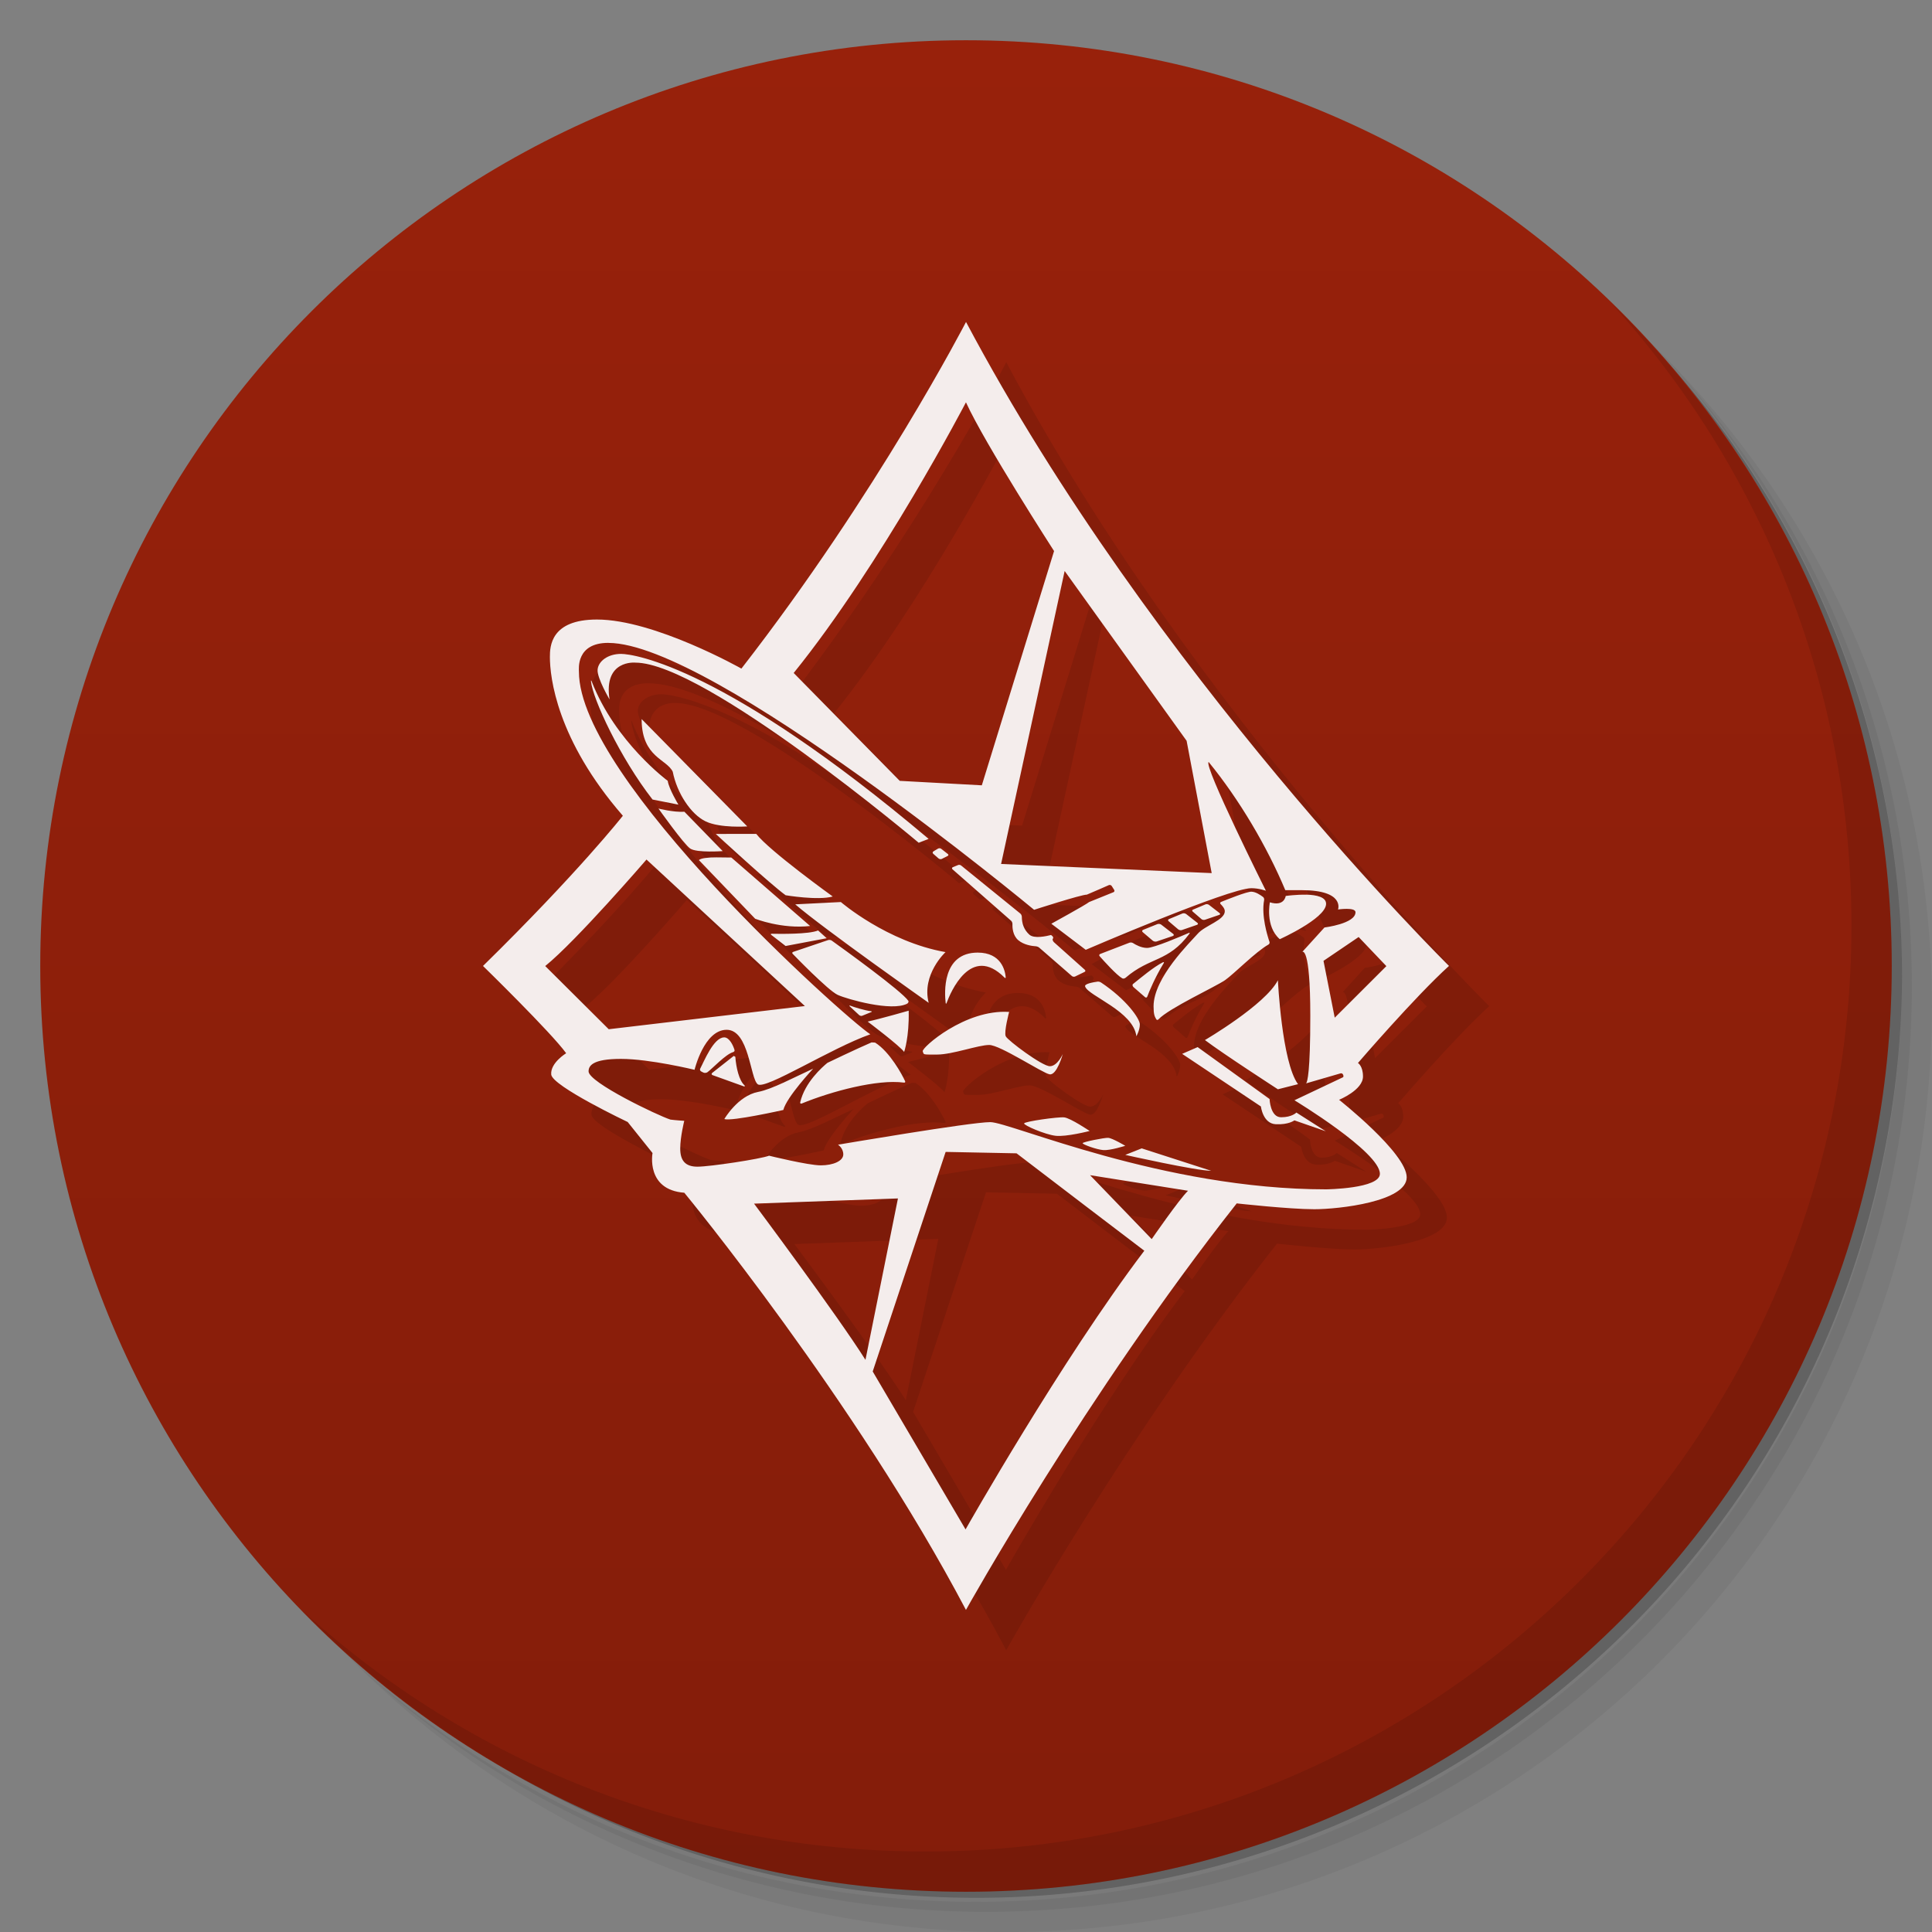 <svg version="1.1" viewBox="0 0 48 48" xmlns="http://www.w3.org/2000/svg">
 <rect x="0" y="0" width="48" height="48" fill="#808080" stroke="none"/>
 <defs>
  <linearGradient id="linearGradient3764" x1="1" x2="47" gradientTransform="matrix(0 -1 1 0 -1.5e-6 48)" gradientUnits="userSpaceOnUse">
   <stop style="stop-color:#841d0a" offset="0"/>
   <stop style="stop-color:#98210b" offset="1"/>
  </linearGradient>
 </defs>
 <path d="m36.31 5c5.859 4.062 9.688 10.831 9.688 18.5 0 12.426-10.07 22.5-22.5 22.5-7.669 0-14.438-3.828-18.5-9.688 1.037 1.822 2.306 3.499 3.781 4.969 4.085 3.712 9.514 5.969 15.469 5.969 12.703 0 23-10.298 23-23 0-5.954-2.256-11.384-5.969-15.469-1.469-1.475-3.147-2.744-4.969-3.781zm4.969 3.781c3.854 4.113 6.219 9.637 6.219 15.719 0 12.703-10.297 23-23 23-6.081 0-11.606-2.364-15.719-6.219 4.16 4.144 9.883 6.719 16.219 6.719 12.703 0 23-10.298 23-23 0-6.335-2.575-12.06-6.719-16.219z" style="opacity:.05"/>
 <path d="m41.28 8.781c3.712 4.085 5.969 9.514 5.969 15.469 0 12.703-10.297 23-23 23-5.954 0-11.384-2.256-15.469-5.969 4.113 3.854 9.637 6.219 15.719 6.219 12.703 0 23-10.298 23-23 0-6.081-2.364-11.606-6.219-15.719z" style="opacity:.1"/>
 <path d="m31.25 2.375c8.615 3.154 14.75 11.417 14.75 21.13 0 12.426-10.07 22.5-22.5 22.5-9.708 0-17.971-6.135-21.12-14.75a23 23 0 0 0 44.875-7 23 23 0 0 0-16-21.875z" style="opacity:.2"/>
 <path d="m24 1c12.703 0 23 10.297 23 23s-10.297 23-23 23-23-10.297-23-23 10.297-23 23-23z" style="fill:url(#linearGradient3764)"/>
 <g transform="translate(1,1)"></g>
 <path d="m40.03 7.531c3.712 4.084 5.969 9.514 5.969 15.469 0 12.703-10.297 23-23 23-5.954 0-11.384-2.256-15.469-5.969 4.178 4.291 10.01 6.969 16.469 6.969 12.703 0 23-10.298 23-23 0-6.462-2.677-12.291-6.969-16.469z" style="opacity:.1"/>
 <path d="m25 9s-2.199 4.261-5.58 8.611c0 0-2.158-1.219-3.59-1.219-1.152 0-1.168 0.673-1.168 0.93 0 0.498 0.166 2.052 1.813 3.945 0 0-1.105 1.407-3.475 3.732 0 0 1.696 1.655 2.066 2.168 0 0-0.396 0.24-0.371 0.529s1.9 1.18 1.9 1.18l0.617 0.771s-0.173 0.914 0.789 0.986c0 0 4.26 5.169 6.998 10.365 0 0 2.975-5.34 6.727-10.1 0 0 1.309 0.145 1.926 0.145s2.297-0.191 2.297-0.793c0-0.601-1.68-1.926-1.68-1.926s0.594-0.241 0.594-0.578c0-0.265-0.125-0.336-0.125-0.336s1.423-1.654 2.262-2.412c0 0-7.358-7.249-12-16zm-2e-3 2h2e-3c0.477 1.042 2.188 3.693 2.188 3.693l-1.795 5.82-2.039-0.111-2.635-2.68c2.189-2.71 4.279-6.723 4.279-6.723zm2.453 4.189 3.03 4.219 0.623 3.287-5.232-0.227zm-11.336 1.787c2.584 0 10.578 6.631 10.578 6.631s1.163-0.377 1.311-0.377c0.181-0.076 0.441-0.19 0.545-0.236 0.025-0.011 0.058-1e-3 0.072 0.021l0.061 0.096c0.014 0.023 8e-3 0.048-0.018 0.059l-0.604 0.244c-0.074 0.064-0.939 0.539-0.939 0.539l0.855 0.648s3.555-1.531 4.115-1.531c0.189 0 0.361 0.064 0.361 0.064s-1.562-3.127-1.422-3.199c0.767 0.94 1.45 2.102 1.904 3.184h0.408c1.078 0 0.902 0.48 0.902 0.48s0.434-0.064 0.434 0.068c0 0.285-0.771 0.379-0.771 0.379l-0.551 0.607s0.199-0.164 0.199 1.586c0 1.401-0.072 1.643-0.104 1.68l0.854-0.248c0.067-0.02 0.089 0.083 0.063 0.096l-1.207 0.572s2.123 1.283 2.123 1.828c0 0.369-1.334 0.385-1.334 0.385-4.065 0-7.852-1.67-8.346-1.67s-3.783 0.561-3.783 0.561 0.131 0.081 0.131 0.242c0 0.16-0.247 0.271-0.559 0.271-0.313 0-1.285-0.24-1.285-0.24-0.198 0.08-1.466 0.273-1.779 0.273s-0.428-0.163-0.428-0.451c0-0.289 0.1-0.687 0.1-0.688 0 0-0.229-0.015-0.344-0.031-0.321-0.104-2.033-0.924-2.033-1.197 0-0.136 0.09-0.311 0.805-0.311 0.716 0 1.828 0.271 1.828 0.271s0.237-0.994 0.797-0.994 0.584 1.209 0.773 1.354c0.189 0.144 1.818-0.897 2.797-1.242-0.658-0.433-7.24-6.343-7.24-9.01 0-0.064-0.076-0.715 0.73-0.715zm0.315 0.273c-0.329 0-0.566 0.184-0.582 0.393-0.016 0.208 0.297 0.738 0.297 0.738-0.155-0.994 0.641-0.914 0.641-0.914 1.728 0 7.04 4.475 7.04 4.475l0.246-0.096c-5.05-4.266-7.314-4.596-7.643-4.596zm-0.729 0.678c-0.01-0.025-0.019-0.022-0.016 4e-3 0.039 0.429 0.724 1.904 1.529 2.936l0.643 0.127s-0.233-0.383-0.266-0.592c0 0-1.306-0.961-1.891-2.475zm1.242 0.941v0.031c0.016 0.922 0.624 0.962 0.773 1.277 0.106 0.535 0.451 1.056 0.813 1.232s1.039 0.127 1.039 0.127zm0.418 2.223s0.625 0.881 0.789 0.994c0.165 0.112 0.807 0.063 0.807 0.063l-0.951-0.977c-0.28 0.016-0.645-0.08-0.645-0.08zm1.424 0.631s1.357 1.251 1.736 1.523c0 0 0.808 0.136 1.17 0.031 0 0-1.571-1.13-1.9-1.555zm5.521 0.365-0.113 0.068c-0.023 0.014-0.026 0.04-6e-3 0.059l0.131 0.115c0.02 0.018 0.058 0.026 0.082 0.014l0.146-0.074c0.024-0.012 0.025-0.032 4e-3 -0.049l-0.164-0.129c-0.021-0.017-0.056-0.018-0.08-4e-3zm-5.506 0.217c-0.191-2e-3 -0.393 0.02-0.434 0.068l1.398 1.457s0.657 0.26 1.365 0.18l-1.957-1.701zm-1.736 0.053 3.936 3.641-4.873 0.576-1.578-1.57c0.774-0.625 2.516-2.646 2.516-2.646zm7.74 0.139-0.127 0.051c-0.025 0.01-0.029 0.036-0.01 0.053l1.459 1.281c0.02 0.018 0.032 0.055 0.031 0.082-3e-3 0.09 8e-3 0.283 0.146 0.4 0.139 0.117 0.34 0.144 0.432 0.15 0.027 2e-3 0.066 0.015 0.086 0.033l0.814 0.707c0.02 0.018 0.055 0.022 0.08 0.01l0.234-0.113c0.024-0.012 0.026-0.034 6e-3 -0.053l-0.766-0.684c-0.02-0.018-0.037-0.051-0.035-0.078 0.052-0.053-0.038-0.098-0.039-0.102-0.117 0.03-0.418 0.097-0.537-8e-3 -0.135-0.121-0.188-0.277-0.188-0.445 0-0.027-0.016-0.063-0.037-0.08l-1.473-1.195c-0.02-0.016-0.054-0.019-0.078-0.01zm7.291 0.66c-0.121 0-0.605 0.195-0.756 0.256-0.025 0.01-0.028 0.035-0.01 0.053 0.041 0.04 0.104 0.112 0.104 0.176 0 0.225-0.493 0.353-0.674 0.561s-1.096 1.089-1.096 1.803c0 0.19 0.023 0.249 0.066 0.32 0.014 0.023 0.036 0.024 0.055 4e-3 0.257-0.276 1.433-0.818 1.656-0.975 0.224-0.157 0.763-0.708 1.076-0.883 0.024-0.013 0.036-0.043 0.027-0.068-0.052-0.151-0.207-0.652-0.133-1.039 5e-3 -0.026-5e-3 -0.06-0.027-0.076-0.061-0.047-0.186-0.131-0.289-0.131zm1.363 0.074 2e-3 2e-3c-0.254-7e-3 -0.514 0.031-0.514 0.031s-0.031 0.27-0.393 0.158c0 0-0.124 0.595 0.246 0.916 0 0 1.125-0.506 1.15-0.867 0.012-0.18-0.237-0.233-0.492-0.24zm-11.563 0.184-1.135 0.057c0.693 0.598 3.316 2.447 3.316 2.447-0.181-0.706 0.418-1.26 0.418-1.26-1.456-0.257-2.6-1.244-2.6-1.244zm9.06 0.057-0.311 0.131c-0.026 0.011-0.029 0.031-8e-3 0.049l0.219 0.189c0.021 0.018 0.06 0.023 0.086 0.014l0.354-0.121c0.026-9e-3 0.029-0.028 8e-3 -0.045l-0.262-0.203c-0.022-0.017-0.06-0.024-0.086-0.014zm-0.574 0.227-0.334 0.139c-0.028 0.012-0.032 0.034-0.01 0.053 0.079 0.067 0.236 0.201 0.236 0.201 0.023 0.019 0.062 0.029 0.09 0.02l0.379-0.131c0.028-0.01 0.032-0.031 0.01-0.049l-0.279-0.219c-0.023-0.018-0.065-0.025-0.092-0.014zm-0.623 0.264-0.354 0.143c-0.029 0.012-0.033 0.036-0.01 0.057 0.083 0.071 0.167 0.142 0.25 0.213 0.024 0.02 0.068 0.028 0.098 0.018l0.398-0.135c0.03-0.01 0.034-0.034 0.01-0.053l-0.297-0.23c-0.025-0.019-0.067-0.023-0.096-0.012zm-8.43 0.158c-0.227 0.097-0.953 0.086-1.15 0.082-0.027-1e-3 -0.033 0.013-0.012 0.029l0.355 0.275 1.021-0.193zm9.207 0.063c-0.182 0.079-0.862 0.371-1.033 0.371-0.143 0-0.284-0.078-0.35-0.121-0.023-0.015-0.061-0.019-0.086-0.01l-0.729 0.281c-0.025 0.01-0.031 0.035-0.014 0.055 0.102 0.116 0.423 0.473 0.564 0.551 0.024 0.013 0.061 3e-3 0.082-0.016 0.606-0.523 1.058-0.382 1.584-1.092 0.016-0.022 7e-3 -0.031-0.018-0.02zm4.223 0.1 0.689 0.723-1.283 1.281-0.279-1.412zm-13.18 0.076-0.867 0.293c-0.026 9e-3 -0.033 0.03-0.014 0.049 0.012 0.012 0.88 0.913 1.121 1.021s1.337 0.419 1.723 0.217c0.024-0.013 0.044-0.048 0.029-0.07-0.163-0.245-1.641-1.31-1.904-1.498-0.022-0.016-0.062-0.02-0.088-0.012zm3.717 0.311c-0.896 0-0.825 1.016-0.797 1.25 3e-3 0.026 0.013 0.027 0.023 2e-3 0.094-0.256 0.601-1.473 1.439-0.631 0.019 0.019 0.032 0.013 0.029-0.014-0.014-0.151-0.104-0.607-0.695-0.607zm4.619 0.238c-7e-3 -2e-3 -0.015 1e-3 -0.018 2e-3 -0.241 0.124-0.535 0.374-0.744 0.541-0.021 0.017-0.011 0.056 0.01 0.074l0.289 0.252c0.02 0.018 0.046 0.013 0.055-0.012 0.046-0.125 0.195-0.484 0.41-0.834 9e-3 -0.015 5e-3 -0.022-2e-3 -0.023zm2.838 0.449c-0.313 0.609-1.813 1.486-1.813 1.486 0.444 0.337 1.813 1.223 1.813 1.223l0.5-0.127c-0.403-0.545-0.5-2.582-0.5-2.582zm-4.484 0.035c-0.105 0.015-0.342 0.054-0.303 0.125 0.08 0.229 1.197 0.613 1.271 1.232 0 0 0.086-0.151 0.086-0.295 0-0.141-0.333-0.622-0.967-1.043-0.023-0.015-0.061-0.023-0.088-0.02zm-6.139 0.596c-0.02-8e-3 -0.032 0-0.014 0.018l0.232 0.215c0.019 0.018 0.053 0.028 0.078 0.018l0.221-0.09c0.025-0.01 0.023-0.02-4e-3 -0.023-0.148-0.017-0.418-0.1-0.514-0.137zm1.451 0.125s-0.723 0.207-1.02 0.271c0 0 0.807 0.609 0.906 0.754 0 0 0.129-0.367 0.113-1.025zm2.494 0.031c-1.093-0.071-2.179 0.891-2.146 0.979s-0.019 0.08 0.359 0.08c0.379 0 1.021-0.238 1.293-0.238s1.319 0.697 1.5 0.729 0.328-0.506 0.328-0.506-0.132 0.305-0.322 0.305c-0.189 0-1.046-0.64-1.096-0.744-0.049-0.104 0.084-0.604 0.084-0.604zm-7.08 0.633c-0.263 0-0.503 0.606-0.594 0.775-0.013 0.024-4e-3 0.056 0.02 0.068 0.015 8e-3 0.045 0.027 0.07 0.035 0.026 9e-3 0.069 2e-3 0.09-0.014 0.128-0.095 0.449-0.443 0.635-0.498 0.026-8e-3 0.044-0.028 0.037-0.053-0.029-0.101-0.123-0.314-0.258-0.314zm3.662 0.125c-0.368 0.158-1.096 0.508-1.096 0.508-0.131 0.107-0.561 0.486-0.676 0.98-6e-3 0.026 0.011 0.04 0.037 0.031 0.743-0.305 1.88-0.608 2.539-0.52 0.027 4e-3 0.041-0.012 0.029-0.037-0.07-0.155-0.375-0.724-0.744-0.957zm8.102 0.117-0.385 0.168 1.957 1.307s0.048 0.425 0.369 0.441 0.463-0.096 0.463-0.096l0.779 0.271-0.73-0.465s-0.107 0.117-0.379 0.117-0.287-0.453-0.287-0.453zm-11.525 0.219-0.533 0.42c-0.024 0.019-0.023 0.045 6e-3 0.057l0.77 0.277c0.029 0.012 0.04 3e-3 0.025-0.023-0.134-0.114-0.21-0.442-0.229-0.709zm1.973 0.316c-0.478 0.218-1.023 0.513-1.367 0.578-0.505 0.096-0.84 0.674-0.84 0.674 0.181 0.064 1.465-0.225 1.465-0.225 0.082-0.321 0.742-1.027 0.742-1.027zm6.236 1.211c-0.156-0.016-0.987 0.102-0.996 0.15-8e-3 0.048 0.517 0.275 0.781 0.307 0.263 0.032 0.848-0.119 0.848-0.119s-0.477-0.322-0.633-0.338zm1.096 0.508c-0.101-5e-3 -0.633 0.102-0.637 0.133s0.345 0.159 0.516 0.172c0.171 0.012 0.543-0.107 0.543-0.107s-0.32-0.191-0.422-0.197zm0.83 0.262-0.408 0.162s1.757 0.395 2.135 0.395zm-4.871 0.088 1.762 0.035c0.477 0.369 3.174 2.42 3.174 2.42-2.057 2.71-4.441 6.924-4.441 6.924l-2.307-3.924zm3.588 0.578 2.434 0.387c-0.23 0.225-0.902 1.201-0.902 1.201zm-4.773 0.578-0.807 4.01c-0.708-1.123-2.768-3.881-2.768-3.881z" style="opacity:.1"/>
 <path d="m24 8s-2.199 4.261-5.58 8.611c0 0-2.158-1.219-3.59-1.219-1.152 0-1.168 0.673-1.168 0.93 0 0.498 0.166 2.052 1.813 3.945 0 0-1.105 1.407-3.475 3.732 0 0 1.696 1.655 2.066 2.168 0 0-0.396 0.24-0.371 0.529s1.9 1.18 1.9 1.18l0.617 0.771s-0.173 0.914 0.789 0.986c0 0 4.26 5.169 6.998 10.365 0 0 2.975-5.34 6.727-10.1 0 0 1.309 0.145 1.926 0.145s2.297-0.191 2.297-0.793c0-0.601-1.68-1.926-1.68-1.926s0.594-0.241 0.594-0.578c0-0.265-0.125-0.336-0.125-0.336s1.423-1.654 2.262-2.412c0 0-7.358-7.249-12-16m-2e-3 2h2e-3c0.477 1.042 2.188 3.693 2.188 3.693l-1.795 5.82-2.039-0.111-2.635-2.68c2.189-2.71 4.279-6.723 4.279-6.723m2.453 4.189 3.03 4.219 0.623 3.287-5.232-0.227m-9.758-5.492c2.584 0 10.578 6.631 10.578 6.631s1.163-0.377 1.311-0.377c0.181-0.076 0.441-0.19 0.545-0.236 0.025-0.011 0.058-1e-3 0.072 0.021l0.061 0.096c0.014 0.023 8e-3 0.048-0.018 0.059l-0.604 0.244c-0.074 0.064-0.939 0.539-0.939 0.539l0.855 0.648s3.555-1.531 4.115-1.531c0.189 0 0.361 0.064 0.361 0.064s-1.562-3.127-1.422-3.199c0.767 0.94 1.45 2.102 1.904 3.184h0.408c1.078 0 0.902 0.48 0.902 0.48s0.434-0.064 0.434 0.068c0 0.285-0.771 0.379-0.771 0.379l-0.551 0.607s0.199-0.164 0.199 1.586c0 1.401-0.072 1.643-0.104 1.68l0.854-0.248c0.067-0.02 0.089 0.083 0.063 0.096l-1.207 0.572s2.123 1.283 2.123 1.828c0 0.369-1.334 0.385-1.334 0.385-4.065 0-7.852-1.67-8.346-1.67s-3.783 0.561-3.783 0.561 0.131 0.081 0.131 0.242c0 0.16-0.247 0.271-0.559 0.271-0.313 0-1.285-0.24-1.285-0.24-0.198 0.08-1.466 0.273-1.779 0.273s-0.428-0.163-0.428-0.451c0-0.289 0.1-0.687 0.1-0.688 0 0-0.229-0.015-0.344-0.031-0.321-0.104-2.033-0.924-2.033-1.197 0-0.136 0.09-0.311 0.805-0.311 0.716 0 1.828 0.271 1.828 0.271s0.237-0.994 0.797-0.994 0.584 1.209 0.773 1.354c0.189 0.144 1.818-0.897 2.797-1.242-0.658-0.433-7.24-6.343-7.24-9.01 0-0.064-0.076-0.715 0.73-0.715zm0.315 0.273c-0.329 0-0.566 0.184-0.582 0.393-0.016 0.208 0.297 0.738 0.297 0.738-0.155-0.994 0.641-0.914 0.641-0.914 1.728 0 7.04 4.475 7.04 4.475l0.246-0.096c-5.05-4.266-7.314-4.596-7.643-4.596m-0.729 0.678c-0.01-0.025-0.019-0.022-0.016 4e-3 0.039 0.429 0.724 1.904 1.529 2.936l0.643 0.127s-0.233-0.383-0.266-0.592c0 0-1.306-0.961-1.891-2.475zm1.242 0.941v0.031c0.016 0.922 0.624 0.962 0.773 1.277 0.106 0.535 0.451 1.056 0.813 1.232s1.039 0.127 1.039 0.127zm0.418 2.223s0.625 0.881 0.789 0.994c0.165 0.112 0.807 0.063 0.807 0.063l-0.951-0.977c-0.28 0.016-0.645-0.08-0.645-0.08zm1.424 0.631s1.357 1.251 1.736 1.523c0 0 0.808 0.136 1.17 0.031 0 0-1.571-1.13-1.9-1.555zm5.521 0.365-0.113 0.068c-0.023 0.014-0.026 0.04-6e-3 0.059l0.131 0.115c0.02 0.018 0.058 0.026 0.082 0.014l0.146-0.074c0.024-0.012 0.025-0.032 4e-3 -0.049l-0.164-0.129c-0.021-0.017-0.056-0.018-0.08-4e-3zm-5.506 0.217c-0.191-2e-3 -0.393 0.02-0.434 0.068l1.398 1.457s0.657 0.26 1.365 0.18l-1.957-1.701m-2.109 0.049 3.936 3.641-4.873 0.576-1.578-1.57c0.774-0.625 2.516-2.646 2.516-2.646zm7.74 0.139-0.127 0.051c-0.025 0.01-0.029 0.036-0.01 0.053l1.459 1.281c0.02 0.018 0.032 0.055 0.031 0.082-3e-3 0.09 8e-3 0.283 0.146 0.4 0.139 0.117 0.34 0.144 0.432 0.15 0.027 2e-3 0.066 0.015 0.086 0.033l0.814 0.707c0.02 0.018 0.055 0.022 0.08 0.01l0.234-0.113c0.024-0.012 0.026-0.034 6e-3 -0.053l-0.766-0.684c-0.02-0.018-0.037-0.051-0.035-0.078 0.052-0.053-0.038-0.098-0.039-0.102-0.117 0.03-0.418 0.097-0.537-8e-3 -0.135-0.121-0.188-0.277-0.188-0.445 0-0.027-0.016-0.063-0.037-0.08l-1.473-1.195c-0.02-0.016-0.054-0.019-0.078-0.01zm7.291 0.66c-0.121 0-0.605 0.195-0.756 0.256-0.025 0.01-0.028 0.035-0.01 0.053 0.041 0.04 0.104 0.112 0.104 0.176 0 0.225-0.493 0.353-0.674 0.561s-1.096 1.089-1.096 1.803c0 0.19 0.023 0.249 0.066 0.32 0.014 0.023 0.036 0.024 0.055 4e-3 0.257-0.276 1.433-0.818 1.656-0.975 0.224-0.157 0.763-0.708 1.076-0.883 0.024-0.013 0.036-0.043 0.027-0.068-0.052-0.151-0.207-0.652-0.133-1.039 5e-3 -0.026-5e-3 -0.06-0.027-0.076-0.061-0.047-0.186-0.131-0.289-0.131zm1.363 0.074 2e-3 2e-3c-0.254-7e-3 -0.514 0.031-0.514 0.031s-0.031 0.27-0.393 0.158c0 0-0.124 0.595 0.246 0.916 0 0 1.125-0.506 1.15-0.867 0.012-0.18-0.237-0.233-0.492-0.24zm-11.563 0.184-1.135 0.057c0.693 0.598 3.316 2.447 3.316 2.447-0.181-0.706 0.418-1.26 0.418-1.26-1.456-0.257-2.6-1.244-2.6-1.244zm9.06 0.057-0.311 0.131c-0.026 0.011-0.029 0.031-8e-3 0.049l0.219 0.189c0.021 0.018 0.06 0.023 0.086 0.014l0.354-0.121c0.026-9e-3 0.029-0.028 8e-3 -0.045l-0.262-0.203c-0.022-0.017-0.06-0.024-0.086-0.014zm-0.574 0.227-0.334 0.139c-0.028 0.012-0.032 0.034-0.01 0.053 0.079 0.067 0.236 0.201 0.236 0.201 0.023 0.019 0.062 0.029 0.09 0.02l0.379-0.131c0.028-0.01 0.032-0.031 0.01-0.049l-0.279-0.219c-0.023-0.018-0.065-0.025-0.092-0.014zm-0.623 0.264-0.354 0.143c-0.029 0.012-0.033 0.036-0.01 0.057 0.083 0.071 0.167 0.142 0.25 0.213 0.024 0.02 0.068 0.028 0.098 0.018l0.398-0.135c0.03-0.01 0.034-0.034 0.01-0.053l-0.297-0.23c-0.025-0.019-0.067-0.023-0.096-0.012zm-8.43 0.158c-0.227 0.097-0.953 0.086-1.15 0.082-0.027-1e-3 -0.033 0.013-0.012 0.029l0.355 0.275 1.021-0.193zm9.207 0.063c-0.182 0.079-0.862 0.371-1.033 0.371-0.143 0-0.284-0.078-0.35-0.121-0.023-0.015-0.061-0.019-0.086-0.01l-0.729 0.281c-0.025 0.01-0.031 0.035-0.014 0.055 0.102 0.116 0.423 0.473 0.564 0.551 0.024 0.013 0.061 3e-3 0.082-0.016 0.606-0.523 1.058-0.382 1.584-1.092 0.016-0.022 7e-3 -0.031-0.018-0.02zm4.223 0.1 0.689 0.723-1.283 1.281-0.279-1.412zm-13.18 0.076-0.867 0.293c-0.026 9e-3 -0.033 0.03-0.014 0.049 0.012 0.012 0.88 0.913 1.121 1.021s1.337 0.419 1.723 0.217c0.024-0.013 0.044-0.048 0.029-0.07-0.163-0.245-1.641-1.31-1.904-1.498-0.022-0.016-0.062-0.02-0.088-0.012zm3.717 0.311c-0.896 0-0.825 1.016-0.797 1.25 3e-3 0.026 0.013 0.027 0.023 2e-3 0.094-0.256 0.601-1.473 1.439-0.631 0.019 0.019 0.032 0.013 0.029-0.014-0.014-0.151-0.104-0.607-0.695-0.607zm4.619 0.238c-7e-3 -2e-3 -0.015 1e-3 -0.018 2e-3 -0.241 0.124-0.535 0.374-0.744 0.541-0.021 0.017-0.011 0.056 0.01 0.074l0.289 0.252c0.02 0.018 0.046 0.013 0.055-0.012 0.046-0.125 0.195-0.484 0.41-0.834 9e-3 -0.015 5e-3 -0.022-2e-3 -0.023zm2.838 0.449c-0.313 0.609-1.813 1.486-1.813 1.486 0.444 0.337 1.813 1.223 1.813 1.223l0.5-0.127c-0.403-0.545-0.5-2.582-0.5-2.582zm-4.484 0.035c-0.105 0.015-0.342 0.054-0.303 0.125 0.08 0.229 1.197 0.613 1.271 1.232 0 0 0.086-0.151 0.086-0.295 0-0.141-0.333-0.622-0.967-1.043-0.023-0.015-0.061-0.023-0.088-0.02zm-6.139 0.596c-0.02-8e-3 -0.032 0-0.014 0.018l0.232 0.215c0.019 0.018 0.053 0.028 0.078 0.018l0.221-0.09c0.025-0.01 0.023-0.02-4e-3 -0.023-0.148-0.017-0.418-0.1-0.514-0.137zm1.451 0.125s-0.723 0.207-1.02 0.271c0 0 0.807 0.609 0.906 0.754 0 0 0.129-0.367 0.113-1.025zm2.494 0.031c-1.093-0.071-2.179 0.891-2.146 0.979s-0.019 0.08 0.359 0.08c0.379 0 1.021-0.238 1.293-0.238s1.319 0.697 1.5 0.729 0.328-0.506 0.328-0.506-0.132 0.305-0.322 0.305c-0.189 0-1.046-0.64-1.096-0.744-0.049-0.104 0.084-0.604 0.084-0.604zm-7.08 0.633c-0.263 0-0.503 0.606-0.594 0.775-0.013 0.024-4e-3 0.056 0.02 0.068 0.015 8e-3 0.045 0.027 0.07 0.035 0.026 9e-3 0.069 2e-3 0.09-0.014 0.128-0.095 0.449-0.443 0.635-0.498 0.026-8e-3 0.044-0.028 0.037-0.053-0.029-0.101-0.123-0.314-0.258-0.314m3.662 0.125c-0.368 0.158-1.096 0.508-1.096 0.508-0.131 0.107-0.561 0.486-0.676 0.98-6e-3 0.026 0.011 0.04 0.037 0.031 0.743-0.305 1.88-0.608 2.539-0.52 0.027 4e-3 0.041-0.012 0.029-0.037-0.07-0.155-0.375-0.724-0.744-0.957zm8.102 0.117-0.385 0.168 1.957 1.307s0.048 0.425 0.369 0.441 0.463-0.096 0.463-0.096l0.779 0.271-0.73-0.465s-0.107 0.117-0.379 0.117-0.287-0.453-0.287-0.453zm-11.525 0.219-0.533 0.42c-0.024 0.019-0.023 0.045 6e-3 0.057l0.77 0.277c0.029 0.012 0.04 3e-3 0.025-0.023-0.134-0.114-0.21-0.442-0.229-0.709zm1.973 0.316c-0.478 0.218-1.023 0.513-1.367 0.578-0.505 0.096-0.84 0.674-0.84 0.674 0.181 0.064 1.465-0.225 1.465-0.225 0.082-0.321 0.742-1.027 0.742-1.027zm6.236 1.211c-0.156-0.016-0.987 0.102-0.996 0.15-8e-3 0.048 0.517 0.275 0.781 0.307 0.263 0.032 0.848-0.119 0.848-0.119s-0.477-0.322-0.633-0.338zm1.096 0.508c-0.101-5e-3 -0.633 0.102-0.637 0.133s0.345 0.159 0.516 0.172c0.171 0.012 0.543-0.107 0.543-0.107s-0.32-0.191-0.422-0.197zm0.83 0.262-0.408 0.162s1.757 0.395 2.135 0.395zm-4.871 0.088 1.762 0.035c0.477 0.369 3.174 2.42 3.174 2.42-2.057 2.71-4.441 6.924-4.441 6.924l-2.307-3.924zm3.588 0.578 2.434 0.387c-0.23 0.225-0.902 1.201-0.902 1.201zm-4.773 0.578-0.807 4.01c-0.708-1.123-2.768-3.881-2.768-3.881z" style="fill:#f4edec"/>
</svg>
